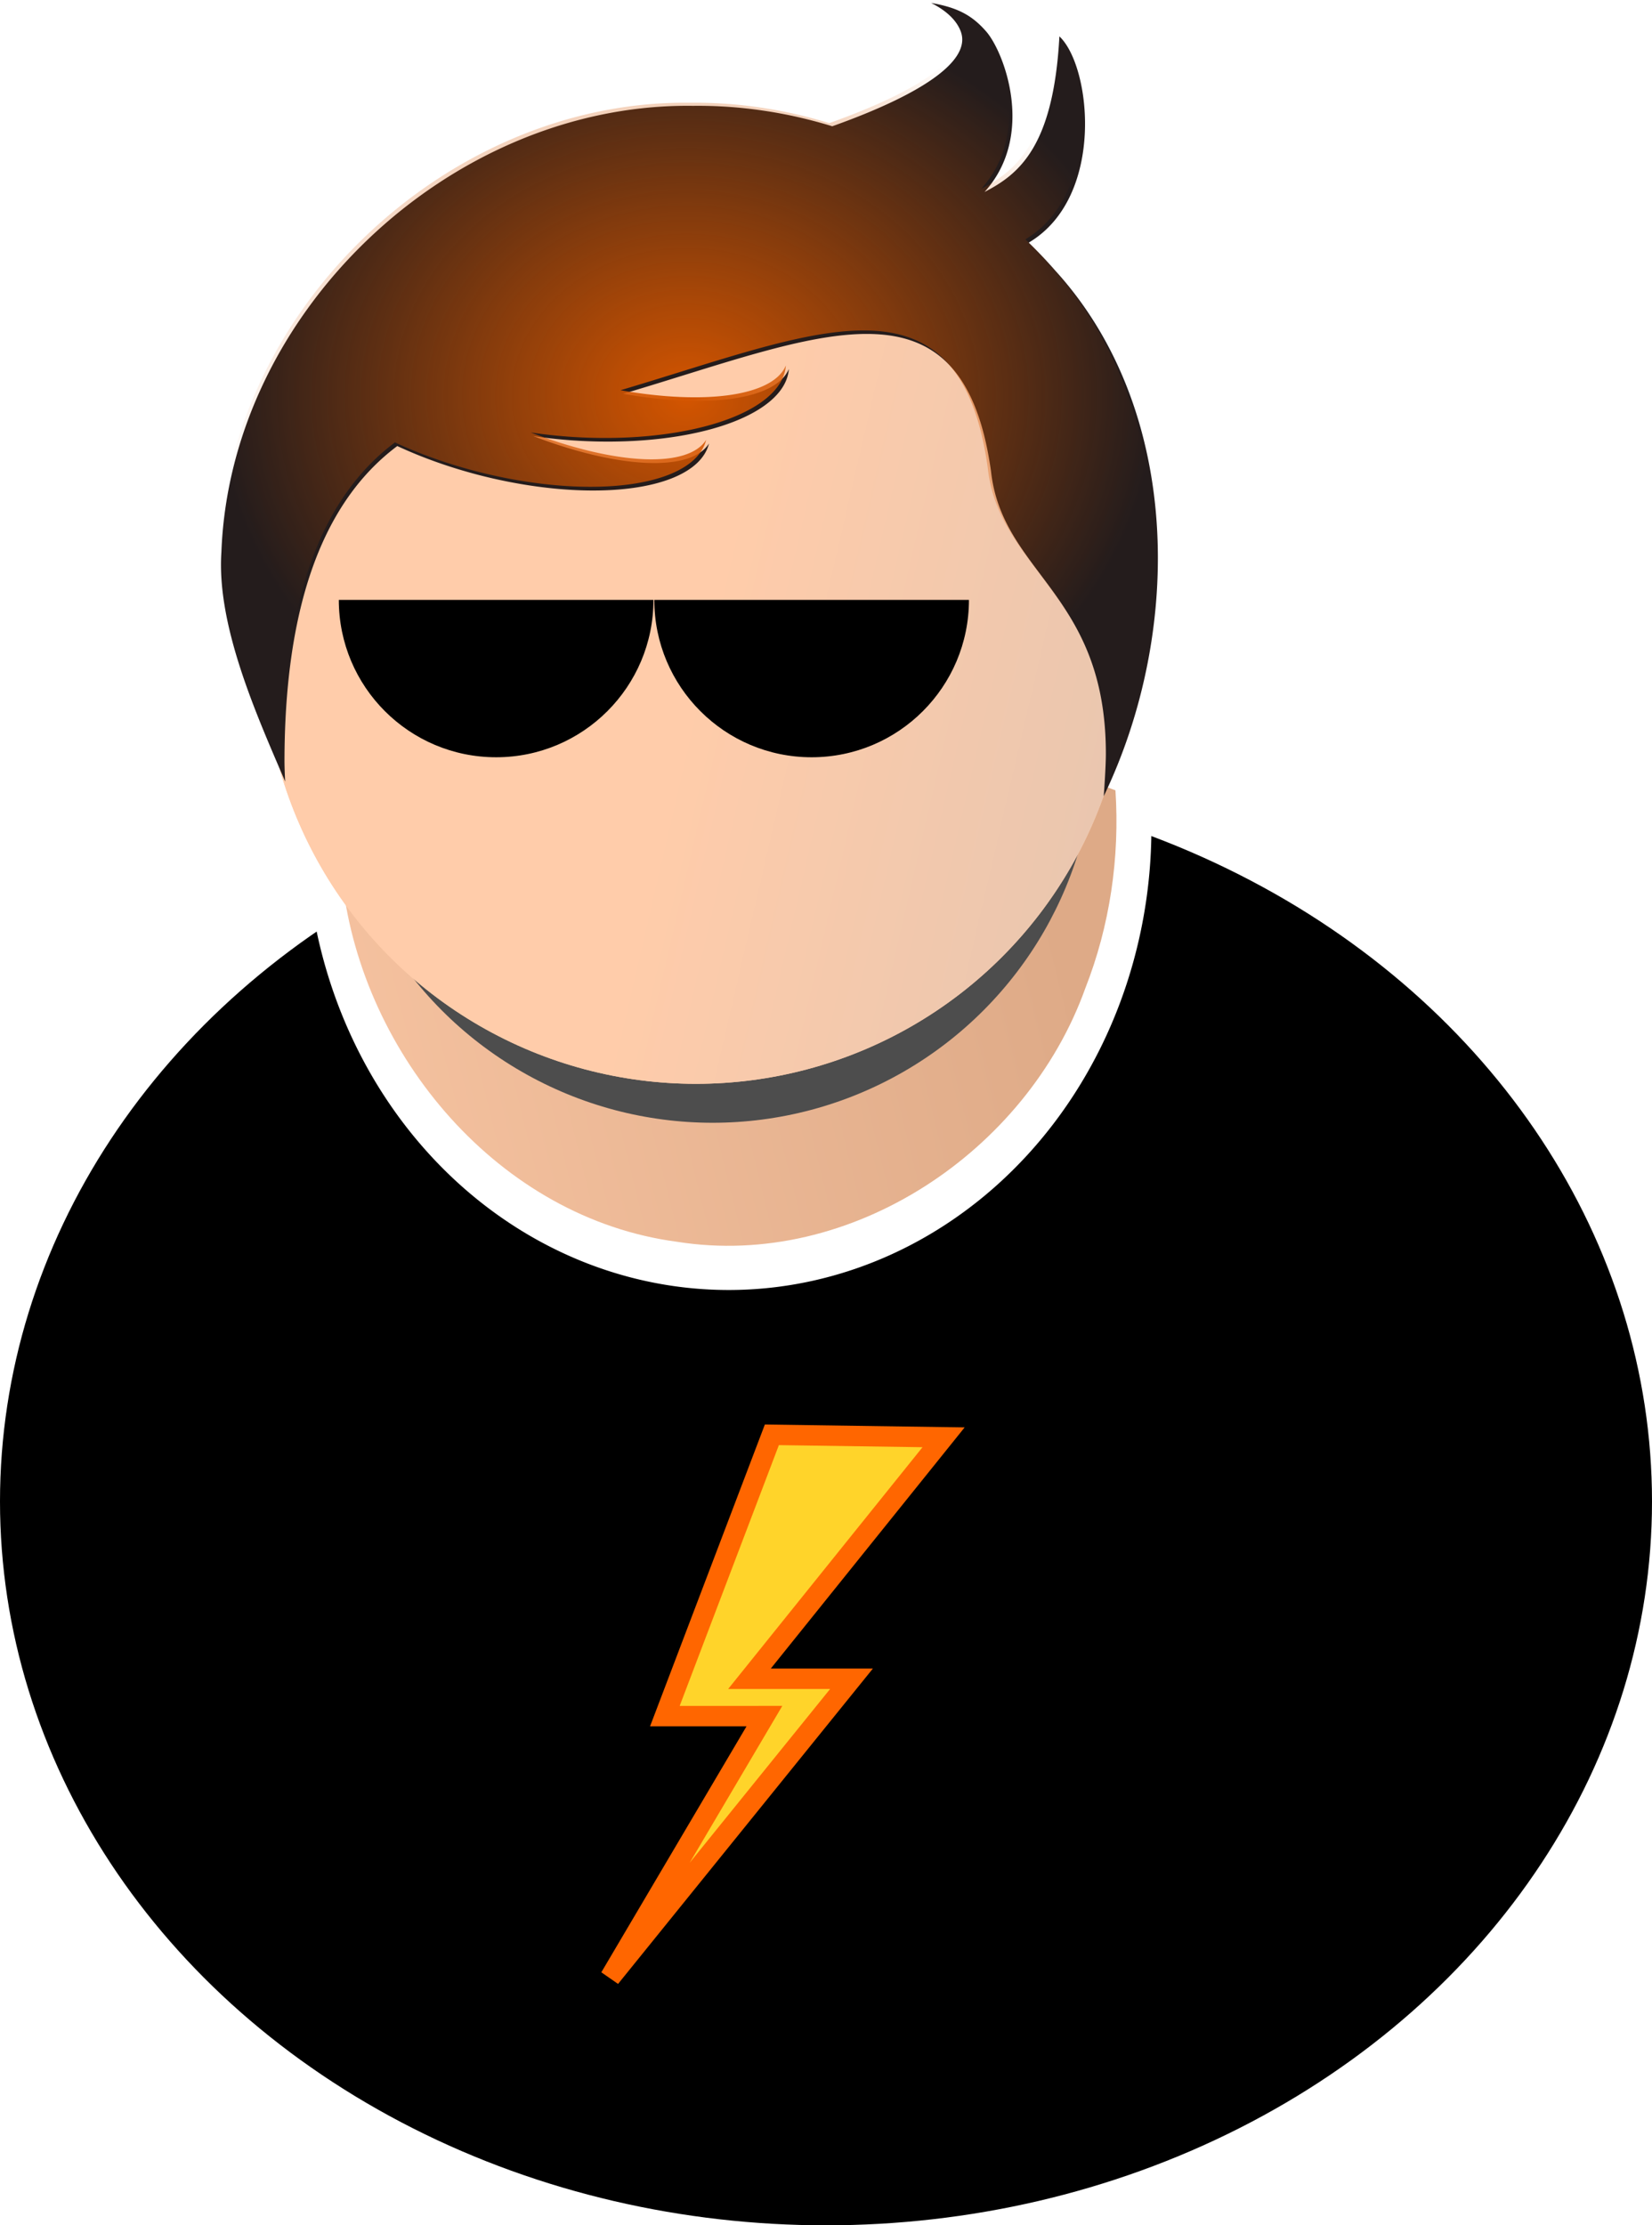 <?xml version="1.0" encoding="UTF-8" standalone="no"?>
<!-- Created with Inkscape (http://www.inkscape.org/) -->

<svg
   xmlns:dc="http://purl.org/dc/elements/1.1/"
   xmlns:cc="http://creativecommons.org/ns#"
   xmlns:rdf="http://www.w3.org/1999/02/22-rdf-syntax-ns#"
   xmlns:svg="http://www.w3.org/2000/svg"
   xmlns="http://www.w3.org/2000/svg"
   xmlns:xlink="http://www.w3.org/1999/xlink"
   xmlns:sodipodi="http://sodipodi.sourceforge.net/DTD/sodipodi-0.dtd"
   xmlns:inkscape="http://www.inkscape.org/namespaces/inkscape"
   width="1200.061"
   height="1615.996"
   viewBox="0 0 317.516 427.566"
   version="1.1"
   id="svg8"
   inkscape:version="0.92.2 2405546, 2018-03-11"
   sodipodi:docname="drawing.svg"
   inkscape:export-filename="/home/bobby/Pictures/inkscape/electroboy_md.png"
   inkscape:export-xdpi="15.359218"
   inkscape:export-ydpi="15.359218">
  <defs
     id="defs2">
    <linearGradient
       inkscape:collect="always"
       id="linearGradient1148">
      <stop
         style="stop-color:#ffccaa;stop-opacity:1"
         offset="0"
         id="stop1144" />
      <stop
         style="stop-color:#deaa87;stop-opacity:1"
         offset="1"
         id="stop1146" />
    </linearGradient>
    <linearGradient
       inkscape:collect="always"
       id="linearGradient956">
      <stop
         style="stop-color:#ffccaa;stop-opacity:1"
         offset="0"
         id="stop952" />
      <stop
         style="stop-color:#e9c6af;stop-opacity:1"
         offset="1"
         id="stop954" />
    </linearGradient>
    <linearGradient
       inkscape:collect="always"
       id="linearGradient875">
      <stop
         style="stop-color:#d45500;stop-opacity:1"
         offset="0"
         id="stop871" />
      <stop
         style="stop-color:#d45500;stop-opacity:0;"
         offset="1"
         id="stop873" />
    </linearGradient>
    <radialGradient
       inkscape:collect="always"
       xlink:href="#linearGradient875"
       id="radialGradient877"
       cx="-183.939"
       cy="95.295"
       fx="-183.939"
       fy="95.295"
       r="89.895"
       gradientTransform="matrix(1,0,0,0.846,184.416,14.64)"
       gradientUnits="userSpaceOnUse" />
    <linearGradient
       inkscape:collect="always"
       xlink:href="#linearGradient956"
       id="linearGradient958"
       x1="-2.844"
       y1="169.955"
       x2="80.077"
       y2="189.199"
       gradientUnits="userSpaceOnUse" />
    <filter
       inkscape:collect="always"
       style="color-interpolation-filters:sRGB"
       id="filter1140"
       x="-0.024"
       width="1.048"
       y="-0.024"
       height="1.048">
      <feGaussianBlur
         inkscape:collect="always"
         stdDeviation="1.471"
         id="feGaussianBlur1142" />
    </filter>
    <linearGradient
       inkscape:collect="always"
       xlink:href="#linearGradient1148"
       id="linearGradient1160"
       x1="-119.139"
       y1="258.563"
       x2="75.604"
       y2="210.455"
       gradientUnits="userSpaceOnUse" />
  </defs>
  <sodipodi:namedview
     id="base"
     pagecolor="#ffffff"
     bordercolor="#666666"
     borderopacity="1.0"
     inkscape:pageopacity="0.0"
     inkscape:pageshadow="2"
     inkscape:zoom="0.175"
     inkscape:cx="2849.1885"
     inkscape:cy="758.78025"
     inkscape:document-units="px"
     inkscape:current-layer="layer1"
     showgrid="false"
     showborder="true"
     units="px"
     inkscape:window-width="1920"
     inkscape:window-height="1028"
     inkscape:window-x="1280"
     inkscape:window-y="28"
     inkscape:window-maximized="1"
     inkscape:object-nodes="false"
     showguides="false"
     borderlayer="true"
     inkscape:showpageshadow="false"
     fit-margin-top="0"
     fit-margin-left="0"
     fit-margin-right="0"
     fit-margin-bottom="0" />
  <g
     inkscape:label="Layer 1"
     inkscape:groupmode="layer"
     id="layer1"
     transform="translate(131.497,-19.21)">
    <g
       id="g1203">
      <ellipse
         ry="139.085"
         rx="158.758"
         cy="307.691"
         cx="27.261"
         id="path881"
         style="fill:#000000;stroke-width:0.226" />
      <path
         inkscape:connector-curvature="0"
         id="circle1059"
         d="m 27.261,163.261 a 158.758,139.085 0 0 0 -98.767,30.199 81.25,88.733 0 0 0 80.059,73.606 81.25,88.733 0 0 0 81.25,-88.733 81.25,88.733 0 0 0 -0.125,-3.842 158.758,139.085 0 0 0 -62.417,-11.23 z"
         style="fill:#ffffff;stroke-width:0.253" />
      <path
         inkscape:transform-center-y="-11.240461"
         inkscape:transform-center-x="5.5831338"
         style="fill:#ffccaa;stroke-width:0.22"
         d="m 24.676,164.177 a 138.183,121.059 0 0 0 -85.967,26.285 70.72,77.233 0 0 0 69.683,64.067 70.72,77.233 0 0 0 70.72,-77.233 70.72,77.233 0 0 0 -0.108,-3.344 138.183,121.059 0 0 0 -54.327,-9.775 z"
         id="path1085"
         inkscape:connector-curvature="0" />
      <path
         inkscape:connector-curvature="0"
         id="path1116"
         d="m 21.633,160.219 c -31.028,0.677 -61.946,10.378 -87.318,28.359 3.872,33.431 30.132,64.713 64.34,69.227 33.417,5.298 67.195,-17.384 78.422,-48.652 4.751,-12.057 6.664,-25.176 5.816,-38.096 C 63.363,163.764 42.501,159.869 21.633,160.219 Z"
         style="fill:url(#linearGradient1160);fill-opacity:1;stroke-width:0.22" />
      <circle
         id="circle879"
         cx="5.475"
         cy="161.403"
         r="73.533"
         style="fill:#4d4d4d;stroke-width:0.234;filter:url(#filter1140)" />
      <circle
         style="fill:#ffccaa;fill-opacity:1;stroke-width:0.265"
         r="83.155"
         cy="144.298"
         cx="2.268"
         id="path10" />
      <circle
         id="circle942"
         cx="2.268"
         cy="144.298"
         r="83.155"
         style="fill:url(#linearGradient958);fill-opacity:1;stroke-width:0.265" />
      <path
         id="circle12"
         transform="scale(0.265)"
         d="m 179.143,74.625 c 11.35,5.761 18.65,12.845 21.553,20.91 8.047,22.63 -33.867,47.385 -93.281,68.504 C 74.755,154.008 40.639,148.821 6.348,149.234 c -1.364,-0.018 -2.728,-0.027 -4.09,-0.027 -172.99,-1e-4 -331.429,149.921 -337.891,323.502 -3.592,53.208 25.262,117.647 46.246,166.408 -0.271,-4.681 -0.437,-9.368 -0.498,-14.057 1.9e-4,-106.433 24.623,-186.443 81.816,-229.166 a 153.543,62.629 14.063 0 0 61.875,21.705 153.543,62.629 14.063 0 0 164.16,-23.443 153.543,62.629 14.063 0 0 0.016,-0.094 153.543,54.548 25.907 0 1 -127.416,-5.369 153.543,62.629 4.063 0 0 27.725,3.045 153.543,62.629 4.063 0 0 157.596,-51.592 153.543,62.629 4.063 0 0 -0.002,-0.098 153.543,54.548 15.908 0 1 -120.094,17.957 C 97.54,316.017 201.679,265.598 222.539,414.113 c 8.144,74.456 83.318,88.839 83.318,204.887 -0.01,10.27 -1.539,30.752 -1.539,30.752 57.999,-120.727 56.136,-280.96 -35.285,-381.189 -6.085,-6.96 -12.455,-13.67 -19.084,-20.115 0.144,-0.111 0.3,-0.225 0.443,-0.336 54.996,-33.111 44.921,-127.541 21.76,-149.242 C 267.877,178.836 242.815,198.814 217.846,211.682 255.082,170.579 232.052,110.153 219.029,95.287 209.162,84.024 198.988,78.049 179.143,74.625 Z"
         style="fill:#241c1c;stroke-width:1"
         inkscape:connector-curvature="0" />
      <path
         inkscape:connector-curvature="0"
         style="fill:url(#radialGradient877);fill-opacity:1;stroke-width:0.265"
         d="m 46.864,19.21 c 3.003,1.524 4.935,3.398 5.702,5.532 2.129,5.987 -8.961,12.537 -24.681,18.125 -8.641,-2.654 -17.668,-4.026 -26.74,-3.917 -0.361,-0.005 -0.722,-0.007 -1.082,-0.007 -45.77,-2.7e-5 -87.691,39.667 -89.4,85.593 -0.95,14.078 6.684,31.128 12.236,44.029 -0.072,-1.239 -0.116,-2.479 -0.132,-3.719 5e-5,-28.16 6.515,-49.33 21.647,-60.634 a 40.625,16.571 14.063 0 0 16.371,5.743 40.625,16.571 14.063 0 0 43.434,-6.203 40.625,16.571 14.063 0 0 0.004,-0.025 40.625,14.433 25.907 0 1 -33.712,-1.421 40.625,16.571 4.063 0 0 7.335,0.806 40.625,16.571 4.063 0 0 41.697,-13.65 40.625,16.571 4.063 0 0 -5.2e-4,-0.026 40.625,14.433 15.908 0 1 -31.775,4.751 c 37.504,-11.11 65.058,-24.45 70.577,14.845 2.155,19.7 22.045,23.505 22.045,54.21 -0.003,2.717 -0.407,8.136 -0.407,8.136 15.346,-31.942 14.853,-74.337 -9.336,-100.856 -1.61,-1.841 -3.295,-3.617 -5.049,-5.322 0.038,-0.029 0.08,-0.059 0.117,-0.089 14.551,-8.76 11.885,-33.745 5.757,-39.487 -1.131,21.158 -7.762,26.444 -14.369,29.848 9.852,-10.875 3.759,-26.863 0.313,-30.796 -2.611,-2.98 -5.302,-4.561 -10.553,-5.467 z"
         id="path61" />
      <path
         inkscape:connector-curvature="0"
         id="path966"
         d="M -14.232,399.16 32.163,341.764 H 12.552 l 37.308,-46.395 -33.003,-0.478 -20.567,54.048 H 15.422 Z"
         style="fill:#ffd42a;stroke:#ff6600;stroke-width:3.926;stroke-linecap:butt;stroke-linejoin:miter;stroke-miterlimit:4;stroke-dasharray:none;stroke-opacity:1" />
      <g
         transform="translate(-4.536,9.071)"
         id="g1184">
        <path
           style="fill:#000000;stroke:none;stroke-width:0.472;stroke-miterlimit:4;stroke-dasharray:none"
           d="m -1.366,125.399 c 0,16.7 -13.538,30.238 -30.238,30.238 -16.7,0 -30.238,-13.538 -30.238,-30.238 z"
           id="path1171"
           inkscape:connector-curvature="0"
           sodipodi:nodetypes="cscc" />
        <path
           sodipodi:nodetypes="cscc"
           inkscape:connector-curvature="0"
           id="path1180"
           d="m 59.272,125.399 c 0,16.7 -13.538,30.238 -30.238,30.238 -16.7,0 -30.238,-13.538 -30.238,-30.238 z"
           style="fill:#000000;stroke:none;stroke-width:0.472;stroke-miterlimit:4;stroke-dasharray:none" />
      </g>
    </g>
  </g>
</svg>
